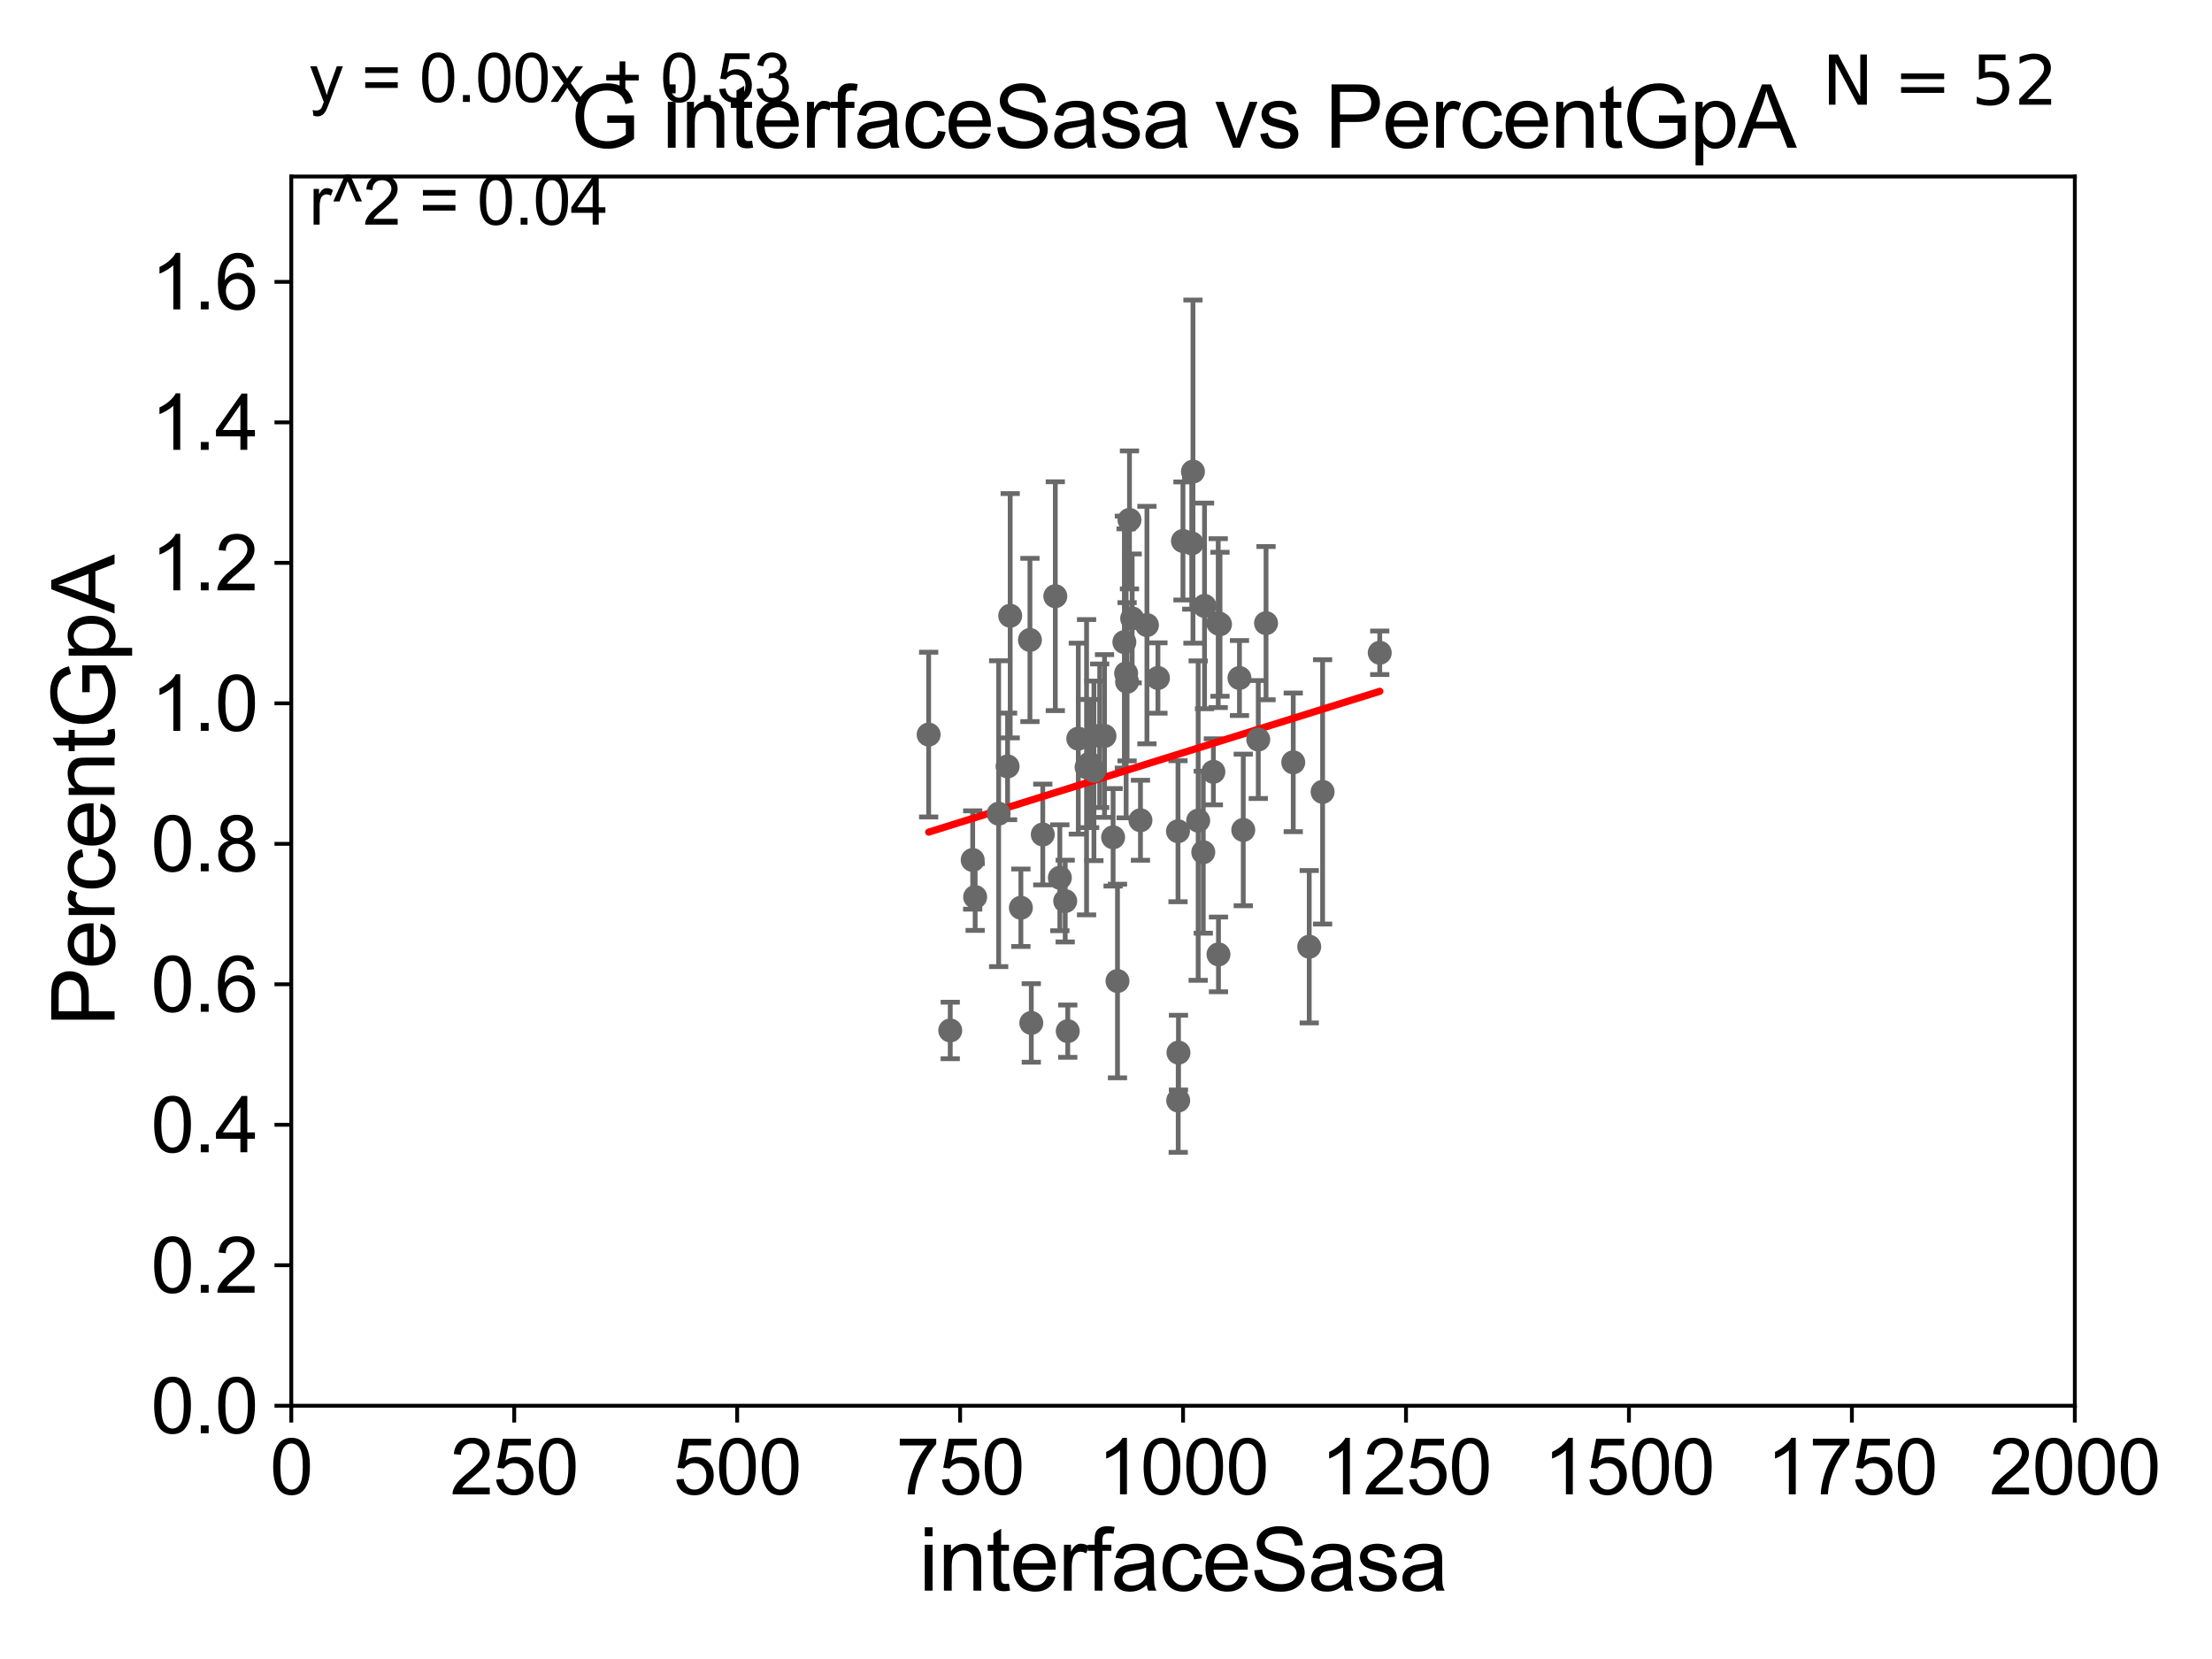 <?xml version="1.0" encoding="utf-8" standalone="no"?>
<!DOCTYPE svg PUBLIC "-//W3C//DTD SVG 1.1//EN"
  "http://www.w3.org/Graphics/SVG/1.1/DTD/svg11.dtd">
<svg xmlns:xlink="http://www.w3.org/1999/xlink" width="460.8pt" height="345.6pt" viewBox="0 0 460.8 345.6" xmlns="http://www.w3.org/2000/svg" version="1.1">
 <defs>
  <style type="text/css">*{stroke-linejoin: round; stroke-linecap: butt}</style>
 </defs>
 <g id="figure_1">
  <g id="patch_1">
   <path d="M 0 345.6 
L 460.8 345.6 
L 460.8 0 
L 0 0 
z
" style="fill: #ffffff"/>
  </g>
  <g id="axes_1">
   <g id="patch_2">
    <path d="M 60.68 292.84 
L 432.225 292.84 
L 432.225 36.775 
L 60.68 36.775 
z
" style="fill: #ffffff"/>
   </g>
   <g id="PathCollection_1">
    <defs>
     <path id="ma2ef3e24d3" d="M 0 1.118 
C 0.297 1.118 0.581 1 0.791 0.791 
C 1 0.581 1.118 0.297 1.118 0 
C 1.118 -0.297 1 -0.581 0.791 -0.791 
C 0.581 -1 0.297 -1.118 0 -1.118 
C -0.297 -1.118 -0.581 -1 -0.791 -0.791 
C -1 -0.581 -1.118 -0.297 -1.118 0 
C -1.118 0.297 -1 0.581 -0.791 0.791 
C -0.581 1 -0.297 1.118 0 1.118 
z
" style="stroke: #696969"/>
    </defs>
    <g clip-path="url(#paa0902cd9c)">
     <use xlink:href="#ma2ef3e24d3" x="258.203" y="141.24" style="fill: #696969; stroke: #696969"/>
     <use xlink:href="#ma2ef3e24d3" x="287.426" y="135.984" style="fill: #696969; stroke: #696969"/>
     <use xlink:href="#ma2ef3e24d3" x="250.664" y="177.53" style="fill: #696969; stroke: #696969"/>
     <use xlink:href="#ma2ef3e24d3" x="231.882" y="174.428" style="fill: #696969; stroke: #696969"/>
     <use xlink:href="#ma2ef3e24d3" x="246.432" y="112.694" style="fill: #696969; stroke: #696969"/>
     <use xlink:href="#ma2ef3e24d3" x="245.496" y="219.277" style="fill: #696969; stroke: #696969"/>
     <use xlink:href="#ma2ef3e24d3" x="214.838" y="213.098" style="fill: #696969; stroke: #696969"/>
     <use xlink:href="#ma2ef3e24d3" x="197.953" y="214.664" style="fill: #696969; stroke: #696969"/>
     <use xlink:href="#ma2ef3e24d3" x="262.121" y="154.059" style="fill: #696969; stroke: #696969"/>
     <use xlink:href="#ma2ef3e24d3" x="229.085" y="153.276" style="fill: #696969; stroke: #696969"/>
     <use xlink:href="#ma2ef3e24d3" x="217.229" y="173.84" style="fill: #696969; stroke: #696969"/>
     <use xlink:href="#ma2ef3e24d3" x="210.444" y="128.271" style="fill: #696969; stroke: #696969"/>
     <use xlink:href="#ma2ef3e24d3" x="224.628" y="153.873" style="fill: #696969; stroke: #696969"/>
     <use xlink:href="#ma2ef3e24d3" x="227.883" y="160.586" style="fill: #696969; stroke: #696969"/>
     <use xlink:href="#ma2ef3e24d3" x="220.786" y="182.855" style="fill: #696969; stroke: #696969"/>
     <use xlink:href="#ma2ef3e24d3" x="234.795" y="142.026" style="fill: #696969; stroke: #696969"/>
     <use xlink:href="#ma2ef3e24d3" x="232.793" y="204.363" style="fill: #696969; stroke: #696969"/>
     <use xlink:href="#ma2ef3e24d3" x="226.987" y="159.059" style="fill: #696969; stroke: #696969"/>
     <use xlink:href="#ma2ef3e24d3" x="252.769" y="160.782" style="fill: #696969; stroke: #696969"/>
     <use xlink:href="#ma2ef3e24d3" x="235.85" y="128.83" style="fill: #696969; stroke: #696969"/>
     <use xlink:href="#ma2ef3e24d3" x="209.898" y="159.655" style="fill: #696969; stroke: #696969"/>
     <use xlink:href="#ma2ef3e24d3" x="203.143" y="186.859" style="fill: #696969; stroke: #696969"/>
     <use xlink:href="#ma2ef3e24d3" x="249.601" y="170.946" style="fill: #696969; stroke: #696969"/>
     <use xlink:href="#ma2ef3e24d3" x="219.839" y="124.199" style="fill: #696969; stroke: #696969"/>
     <use xlink:href="#ma2ef3e24d3" x="208.038" y="169.507" style="fill: #696969; stroke: #696969"/>
     <use xlink:href="#ma2ef3e24d3" x="272.737" y="197.218" style="fill: #696969; stroke: #696969"/>
     <use xlink:href="#ma2ef3e24d3" x="248.516" y="98.244" style="fill: #696969; stroke: #696969"/>
     <use xlink:href="#ma2ef3e24d3" x="238.927" y="130.211" style="fill: #696969; stroke: #696969"/>
     <use xlink:href="#ma2ef3e24d3" x="214.554" y="133.316" style="fill: #696969; stroke: #696969"/>
     <use xlink:href="#ma2ef3e24d3" x="250.926" y="126.225" style="fill: #696969; stroke: #696969"/>
     <use xlink:href="#ma2ef3e24d3" x="245.399" y="173.16" style="fill: #696969; stroke: #696969"/>
     <use xlink:href="#ma2ef3e24d3" x="241.219" y="141.241" style="fill: #696969; stroke: #696969"/>
     <use xlink:href="#ma2ef3e24d3" x="248.267" y="113.195" style="fill: #696969; stroke: #696969"/>
     <use xlink:href="#ma2ef3e24d3" x="253.779" y="129.809" style="fill: #696969; stroke: #696969"/>
     <use xlink:href="#ma2ef3e24d3" x="254.149" y="130.045" style="fill: #696969; stroke: #696969"/>
     <use xlink:href="#ma2ef3e24d3" x="237.578" y="170.873" style="fill: #696969; stroke: #696969"/>
     <use xlink:href="#ma2ef3e24d3" x="221.903" y="187.708" style="fill: #696969; stroke: #696969"/>
     <use xlink:href="#ma2ef3e24d3" x="222.434" y="214.811" style="fill: #696969; stroke: #696969"/>
     <use xlink:href="#ma2ef3e24d3" x="275.522" y="164.96" style="fill: #696969; stroke: #696969"/>
     <use xlink:href="#ma2ef3e24d3" x="263.739" y="129.815" style="fill: #696969; stroke: #696969"/>
     <use xlink:href="#ma2ef3e24d3" x="235.291" y="108.307" style="fill: #696969; stroke: #696969"/>
     <use xlink:href="#ma2ef3e24d3" x="245.442" y="229.259" style="fill: #696969; stroke: #696969"/>
     <use xlink:href="#ma2ef3e24d3" x="193.455" y="153.029" style="fill: #696969; stroke: #696969"/>
     <use xlink:href="#ma2ef3e24d3" x="202.631" y="179.153" style="fill: #696969; stroke: #696969"/>
     <use xlink:href="#ma2ef3e24d3" x="234.227" y="133.761" style="fill: #696969; stroke: #696969"/>
     <use xlink:href="#ma2ef3e24d3" x="253.831" y="198.817" style="fill: #696969; stroke: #696969"/>
     <use xlink:href="#ma2ef3e24d3" x="230.088" y="153.321" style="fill: #696969; stroke: #696969"/>
     <use xlink:href="#ma2ef3e24d3" x="212.67" y="189.101" style="fill: #696969; stroke: #696969"/>
     <use xlink:href="#ma2ef3e24d3" x="234.595" y="140.27" style="fill: #696969; stroke: #696969"/>
     <use xlink:href="#ma2ef3e24d3" x="226.352" y="159.824" style="fill: #696969; stroke: #696969"/>
     <use xlink:href="#ma2ef3e24d3" x="269.407" y="158.81" style="fill: #696969; stroke: #696969"/>
     <use xlink:href="#ma2ef3e24d3" x="258.996" y="172.893" style="fill: #696969; stroke: #696969"/>
    </g>
   </g>
   <g id="matplotlib.axis_1">
    <g id="xtick_1">
     <g id="line2d_1">
      <defs>
       <path id="m5bafbbb3a2" d="M 0 0 
L 0 3.5 
" style="stroke: #000000; stroke-width: 0.8"/>
      </defs>
      <g>
       <use xlink:href="#m5bafbbb3a2" x="60.68" y="292.84" style="stroke: #000000; stroke-width: 0.8"/>
      </g>
     </g>
     <g id="text_1">
      <!-- 0 -->
      <g transform="translate(56.231 311.293)scale(0.16 -0.16)">
       <defs>
        <path id="ArialMT-30" d="M 266 2259 
Q 266 3072 433 3567 
Q 600 4063 929 4331 
Q 1259 4600 1759 4600 
Q 2128 4600 2406 4451 
Q 2684 4303 2865 4023 
Q 3047 3744 3150 3342 
Q 3253 2941 3253 2259 
Q 3253 1453 3087 958 
Q 2922 463 2592 192 
Q 2263 -78 1759 -78 
Q 1097 -78 719 397 
Q 266 969 266 2259 
z
M 844 2259 
Q 844 1131 1108 757 
Q 1372 384 1759 384 
Q 2147 384 2411 759 
Q 2675 1134 2675 2259 
Q 2675 3391 2411 3762 
Q 2147 4134 1753 4134 
Q 1366 4134 1134 3806 
Q 844 3388 844 2259 
z
" transform="scale(0.016)"/>
       </defs>
       <use xlink:href="#ArialMT-30"/>
      </g>
     </g>
    </g>
    <g id="xtick_2">
     <g id="line2d_2">
      <g>
       <use xlink:href="#m5bafbbb3a2" x="107.123" y="292.84" style="stroke: #000000; stroke-width: 0.8"/>
      </g>
     </g>
     <g id="text_2">
      <!-- 250 -->
      <g transform="translate(93.777 311.293)scale(0.16 -0.16)">
       <defs>
        <path id="ArialMT-32" d="M 3222 541 
L 3222 0 
L 194 0 
Q 188 203 259 391 
Q 375 700 629 1000 
Q 884 1300 1366 1694 
Q 2113 2306 2375 2664 
Q 2638 3022 2638 3341 
Q 2638 3675 2398 3904 
Q 2159 4134 1775 4134 
Q 1369 4134 1125 3890 
Q 881 3647 878 3216 
L 300 3275 
Q 359 3922 746 4261 
Q 1134 4600 1788 4600 
Q 2447 4600 2831 4234 
Q 3216 3869 3216 3328 
Q 3216 3053 3103 2787 
Q 2991 2522 2730 2228 
Q 2469 1934 1863 1422 
Q 1356 997 1212 845 
Q 1069 694 975 541 
L 3222 541 
z
" transform="scale(0.016)"/>
        <path id="ArialMT-35" d="M 266 1200 
L 856 1250 
Q 922 819 1161 601 
Q 1400 384 1738 384 
Q 2144 384 2425 690 
Q 2706 997 2706 1503 
Q 2706 1984 2436 2262 
Q 2166 2541 1728 2541 
Q 1456 2541 1237 2417 
Q 1019 2294 894 2097 
L 366 2166 
L 809 4519 
L 3088 4519 
L 3088 3981 
L 1259 3981 
L 1013 2750 
Q 1425 3038 1878 3038 
Q 2478 3038 2890 2622 
Q 3303 2206 3303 1553 
Q 3303 931 2941 478 
Q 2500 -78 1738 -78 
Q 1113 -78 717 272 
Q 322 622 266 1200 
z
" transform="scale(0.016)"/>
       </defs>
       <use xlink:href="#ArialMT-32"/>
       <use xlink:href="#ArialMT-35" x="55.615"/>
       <use xlink:href="#ArialMT-30" x="111.23"/>
      </g>
     </g>
    </g>
    <g id="xtick_3">
     <g id="line2d_3">
      <g>
       <use xlink:href="#m5bafbbb3a2" x="153.566" y="292.84" style="stroke: #000000; stroke-width: 0.8"/>
      </g>
     </g>
     <g id="text_3">
      <!-- 500 -->
      <g transform="translate(140.22 311.293)scale(0.16 -0.16)">
       <use xlink:href="#ArialMT-35"/>
       <use xlink:href="#ArialMT-30" x="55.615"/>
       <use xlink:href="#ArialMT-30" x="111.23"/>
      </g>
     </g>
    </g>
    <g id="xtick_4">
     <g id="line2d_4">
      <g>
       <use xlink:href="#m5bafbbb3a2" x="200.009" y="292.84" style="stroke: #000000; stroke-width: 0.8"/>
      </g>
     </g>
     <g id="text_4">
      <!-- 750 -->
      <g transform="translate(186.663 311.293)scale(0.16 -0.16)">
       <defs>
        <path id="ArialMT-37" d="M 303 3981 
L 303 4522 
L 3269 4522 
L 3269 4084 
Q 2831 3619 2401 2847 
Q 1972 2075 1738 1259 
Q 1569 684 1522 0 
L 944 0 
Q 953 541 1156 1306 
Q 1359 2072 1739 2783 
Q 2119 3494 2547 3981 
L 303 3981 
z
" transform="scale(0.016)"/>
       </defs>
       <use xlink:href="#ArialMT-37"/>
       <use xlink:href="#ArialMT-35" x="55.615"/>
       <use xlink:href="#ArialMT-30" x="111.23"/>
      </g>
     </g>
    </g>
    <g id="xtick_5">
     <g id="line2d_5">
      <g>
       <use xlink:href="#m5bafbbb3a2" x="246.452" y="292.84" style="stroke: #000000; stroke-width: 0.8"/>
      </g>
     </g>
     <g id="text_5">
      <!-- 1000 -->
      <g transform="translate(228.657 311.293)scale(0.16 -0.16)">
       <defs>
        <path id="ArialMT-31" d="M 2384 0 
L 1822 0 
L 1822 3584 
Q 1619 3391 1289 3197 
Q 959 3003 697 2906 
L 697 3450 
Q 1169 3672 1522 3987 
Q 1875 4303 2022 4600 
L 2384 4600 
L 2384 0 
z
" transform="scale(0.016)"/>
       </defs>
       <use xlink:href="#ArialMT-31"/>
       <use xlink:href="#ArialMT-30" x="55.615"/>
       <use xlink:href="#ArialMT-30" x="111.23"/>
       <use xlink:href="#ArialMT-30" x="166.846"/>
      </g>
     </g>
    </g>
    <g id="xtick_6">
     <g id="line2d_6">
      <g>
       <use xlink:href="#m5bafbbb3a2" x="292.896" y="292.84" style="stroke: #000000; stroke-width: 0.8"/>
      </g>
     </g>
     <g id="text_6">
      <!-- 1250 -->
      <g transform="translate(275.101 311.293)scale(0.16 -0.16)">
       <use xlink:href="#ArialMT-31"/>
       <use xlink:href="#ArialMT-32" x="55.615"/>
       <use xlink:href="#ArialMT-35" x="111.23"/>
       <use xlink:href="#ArialMT-30" x="166.846"/>
      </g>
     </g>
    </g>
    <g id="xtick_7">
     <g id="line2d_7">
      <g>
       <use xlink:href="#m5bafbbb3a2" x="339.339" y="292.84" style="stroke: #000000; stroke-width: 0.8"/>
      </g>
     </g>
     <g id="text_7">
      <!-- 1500 -->
      <g transform="translate(321.544 311.293)scale(0.16 -0.16)">
       <use xlink:href="#ArialMT-31"/>
       <use xlink:href="#ArialMT-35" x="55.615"/>
       <use xlink:href="#ArialMT-30" x="111.23"/>
       <use xlink:href="#ArialMT-30" x="166.846"/>
      </g>
     </g>
    </g>
    <g id="xtick_8">
     <g id="line2d_8">
      <g>
       <use xlink:href="#m5bafbbb3a2" x="385.782" y="292.84" style="stroke: #000000; stroke-width: 0.8"/>
      </g>
     </g>
     <g id="text_8">
      <!-- 1750 -->
      <g transform="translate(367.987 311.293)scale(0.16 -0.16)">
       <use xlink:href="#ArialMT-31"/>
       <use xlink:href="#ArialMT-37" x="55.615"/>
       <use xlink:href="#ArialMT-35" x="111.23"/>
       <use xlink:href="#ArialMT-30" x="166.846"/>
      </g>
     </g>
    </g>
    <g id="xtick_9">
     <g id="line2d_9">
      <g>
       <use xlink:href="#m5bafbbb3a2" x="432.225" y="292.84" style="stroke: #000000; stroke-width: 0.8"/>
      </g>
     </g>
     <g id="text_9">
      <!-- 2000 -->
      <g transform="translate(414.43 311.293)scale(0.16 -0.16)">
       <use xlink:href="#ArialMT-32"/>
       <use xlink:href="#ArialMT-30" x="55.615"/>
       <use xlink:href="#ArialMT-30" x="111.23"/>
       <use xlink:href="#ArialMT-30" x="166.846"/>
      </g>
     </g>
    </g>
    <g id="text_10">
     <!-- interfaceSasa -->
     <g transform="translate(191.423 331.357)scale(0.18 -0.18)">
      <defs>
       <path id="ArialMT-69" d="M 425 3934 
L 425 4581 
L 988 4581 
L 988 3934 
L 425 3934 
z
M 425 0 
L 425 3319 
L 988 3319 
L 988 0 
L 425 0 
z
" transform="scale(0.016)"/>
       <path id="ArialMT-6e" d="M 422 0 
L 422 3319 
L 928 3319 
L 928 2847 
Q 1294 3394 1984 3394 
Q 2284 3394 2536 3286 
Q 2788 3178 2913 3003 
Q 3038 2828 3088 2588 
Q 3119 2431 3119 2041 
L 3119 0 
L 2556 0 
L 2556 2019 
Q 2556 2363 2490 2533 
Q 2425 2703 2258 2804 
Q 2091 2906 1866 2906 
Q 1506 2906 1245 2678 
Q 984 2450 984 1813 
L 984 0 
L 422 0 
z
" transform="scale(0.016)"/>
       <path id="ArialMT-74" d="M 1650 503 
L 1731 6 
Q 1494 -44 1306 -44 
Q 1000 -44 831 53 
Q 663 150 594 308 
Q 525 466 525 972 
L 525 2881 
L 113 2881 
L 113 3319 
L 525 3319 
L 525 4141 
L 1084 4478 
L 1084 3319 
L 1650 3319 
L 1650 2881 
L 1084 2881 
L 1084 941 
Q 1084 700 1114 631 
Q 1144 563 1211 522 
Q 1278 481 1403 481 
Q 1497 481 1650 503 
z
" transform="scale(0.016)"/>
       <path id="ArialMT-65" d="M 2694 1069 
L 3275 997 
Q 3138 488 2766 206 
Q 2394 -75 1816 -75 
Q 1088 -75 661 373 
Q 234 822 234 1631 
Q 234 2469 665 2931 
Q 1097 3394 1784 3394 
Q 2450 3394 2872 2941 
Q 3294 2488 3294 1666 
Q 3294 1616 3291 1516 
L 816 1516 
Q 847 969 1125 678 
Q 1403 388 1819 388 
Q 2128 388 2347 550 
Q 2566 713 2694 1069 
z
M 847 1978 
L 2700 1978 
Q 2663 2397 2488 2606 
Q 2219 2931 1791 2931 
Q 1403 2931 1139 2672 
Q 875 2413 847 1978 
z
" transform="scale(0.016)"/>
       <path id="ArialMT-72" d="M 416 0 
L 416 3319 
L 922 3319 
L 922 2816 
Q 1116 3169 1280 3281 
Q 1444 3394 1641 3394 
Q 1925 3394 2219 3213 
L 2025 2691 
Q 1819 2813 1613 2813 
Q 1428 2813 1281 2702 
Q 1134 2591 1072 2394 
Q 978 2094 978 1738 
L 978 0 
L 416 0 
z
" transform="scale(0.016)"/>
       <path id="ArialMT-66" d="M 556 0 
L 556 2881 
L 59 2881 
L 59 3319 
L 556 3319 
L 556 3672 
Q 556 4006 616 4169 
Q 697 4388 901 4523 
Q 1106 4659 1475 4659 
Q 1713 4659 2000 4603 
L 1916 4113 
Q 1741 4144 1584 4144 
Q 1328 4144 1222 4034 
Q 1116 3925 1116 3625 
L 1116 3319 
L 1763 3319 
L 1763 2881 
L 1116 2881 
L 1116 0 
L 556 0 
z
" transform="scale(0.016)"/>
       <path id="ArialMT-61" d="M 2588 409 
Q 2275 144 1986 34 
Q 1697 -75 1366 -75 
Q 819 -75 525 192 
Q 231 459 231 875 
Q 231 1119 342 1320 
Q 453 1522 633 1644 
Q 813 1766 1038 1828 
Q 1203 1872 1538 1913 
Q 2219 1994 2541 2106 
Q 2544 2222 2544 2253 
Q 2544 2597 2384 2738 
Q 2169 2928 1744 2928 
Q 1347 2928 1158 2789 
Q 969 2650 878 2297 
L 328 2372 
Q 403 2725 575 2942 
Q 747 3159 1072 3276 
Q 1397 3394 1825 3394 
Q 2250 3394 2515 3294 
Q 2781 3194 2906 3042 
Q 3031 2891 3081 2659 
Q 3109 2516 3109 2141 
L 3109 1391 
Q 3109 606 3145 398 
Q 3181 191 3288 0 
L 2700 0 
Q 2613 175 2588 409 
z
M 2541 1666 
Q 2234 1541 1622 1453 
Q 1275 1403 1131 1340 
Q 988 1278 909 1158 
Q 831 1038 831 891 
Q 831 666 1001 516 
Q 1172 366 1500 366 
Q 1825 366 2078 508 
Q 2331 650 2450 897 
Q 2541 1088 2541 1459 
L 2541 1666 
z
" transform="scale(0.016)"/>
       <path id="ArialMT-63" d="M 2588 1216 
L 3141 1144 
Q 3050 572 2676 248 
Q 2303 -75 1759 -75 
Q 1078 -75 664 370 
Q 250 816 250 1647 
Q 250 2184 428 2587 
Q 606 2991 970 3192 
Q 1334 3394 1763 3394 
Q 2303 3394 2647 3120 
Q 2991 2847 3088 2344 
L 2541 2259 
Q 2463 2594 2264 2762 
Q 2066 2931 1784 2931 
Q 1359 2931 1093 2626 
Q 828 2322 828 1663 
Q 828 994 1084 691 
Q 1341 388 1753 388 
Q 2084 388 2306 591 
Q 2528 794 2588 1216 
z
" transform="scale(0.016)"/>
       <path id="ArialMT-53" d="M 288 1472 
L 859 1522 
Q 900 1178 1048 958 
Q 1197 738 1509 602 
Q 1822 466 2213 466 
Q 2559 466 2825 569 
Q 3091 672 3220 851 
Q 3350 1031 3350 1244 
Q 3350 1459 3225 1620 
Q 3100 1781 2813 1891 
Q 2628 1963 1997 2114 
Q 1366 2266 1113 2400 
Q 784 2572 623 2826 
Q 463 3081 463 3397 
Q 463 3744 659 4045 
Q 856 4347 1234 4503 
Q 1613 4659 2075 4659 
Q 2584 4659 2973 4495 
Q 3363 4331 3572 4012 
Q 3781 3694 3797 3291 
L 3216 3247 
Q 3169 3681 2898 3903 
Q 2628 4125 2100 4125 
Q 1550 4125 1298 3923 
Q 1047 3722 1047 3438 
Q 1047 3191 1225 3031 
Q 1400 2872 2139 2705 
Q 2878 2538 3153 2413 
Q 3553 2228 3743 1945 
Q 3934 1663 3934 1294 
Q 3934 928 3725 604 
Q 3516 281 3123 101 
Q 2731 -78 2241 -78 
Q 1619 -78 1198 103 
Q 778 284 539 648 
Q 300 1013 288 1472 
z
" transform="scale(0.016)"/>
       <path id="ArialMT-73" d="M 197 991 
L 753 1078 
Q 800 744 1014 566 
Q 1228 388 1613 388 
Q 2000 388 2187 545 
Q 2375 703 2375 916 
Q 2375 1106 2209 1216 
Q 2094 1291 1634 1406 
Q 1016 1563 777 1677 
Q 538 1791 414 1992 
Q 291 2194 291 2438 
Q 291 2659 392 2848 
Q 494 3038 669 3163 
Q 800 3259 1026 3326 
Q 1253 3394 1513 3394 
Q 1903 3394 2198 3281 
Q 2494 3169 2634 2976 
Q 2775 2784 2828 2463 
L 2278 2388 
Q 2241 2644 2061 2787 
Q 1881 2931 1553 2931 
Q 1166 2931 1000 2803 
Q 834 2675 834 2503 
Q 834 2394 903 2306 
Q 972 2216 1119 2156 
Q 1203 2125 1616 2013 
Q 2213 1853 2448 1751 
Q 2684 1650 2818 1456 
Q 2953 1263 2953 975 
Q 2953 694 2789 445 
Q 2625 197 2315 61 
Q 2006 -75 1616 -75 
Q 969 -75 630 194 
Q 291 463 197 991 
z
" transform="scale(0.016)"/>
      </defs>
      <use xlink:href="#ArialMT-69"/>
      <use xlink:href="#ArialMT-6e" x="22.217"/>
      <use xlink:href="#ArialMT-74" x="77.832"/>
      <use xlink:href="#ArialMT-65" x="105.615"/>
      <use xlink:href="#ArialMT-72" x="161.23"/>
      <use xlink:href="#ArialMT-66" x="194.531"/>
      <use xlink:href="#ArialMT-61" x="222.314"/>
      <use xlink:href="#ArialMT-63" x="277.93"/>
      <use xlink:href="#ArialMT-65" x="327.93"/>
      <use xlink:href="#ArialMT-53" x="383.545"/>
      <use xlink:href="#ArialMT-61" x="450.244"/>
      <use xlink:href="#ArialMT-73" x="505.859"/>
      <use xlink:href="#ArialMT-61" x="555.859"/>
     </g>
    </g>
   </g>
   <g id="matplotlib.axis_2">
    <g id="ytick_1">
     <g id="line2d_10">
      <defs>
       <path id="m118df0f852" d="M 0 0 
L -3.5 0 
" style="stroke: #000000; stroke-width: 0.8"/>
      </defs>
      <g>
       <use xlink:href="#m118df0f852" x="60.68" y="292.84" style="stroke: #000000; stroke-width: 0.8"/>
      </g>
     </g>
     <g id="text_11">
      <!-- 0.0 -->
      <g transform="translate(31.44 298.566)scale(0.16 -0.16)">
       <defs>
        <path id="ArialMT-2e" d="M 581 0 
L 581 641 
L 1222 641 
L 1222 0 
L 581 0 
z
" transform="scale(0.016)"/>
       </defs>
       <use xlink:href="#ArialMT-30"/>
       <use xlink:href="#ArialMT-2e" x="55.615"/>
       <use xlink:href="#ArialMT-30" x="83.398"/>
      </g>
     </g>
    </g>
    <g id="ytick_2">
     <g id="line2d_11">
      <g>
       <use xlink:href="#m118df0f852" x="60.68" y="263.575" style="stroke: #000000; stroke-width: 0.8"/>
      </g>
     </g>
     <g id="text_12">
      <!-- 0.2 -->
      <g transform="translate(31.44 269.302)scale(0.16 -0.16)">
       <use xlink:href="#ArialMT-30"/>
       <use xlink:href="#ArialMT-2e" x="55.615"/>
       <use xlink:href="#ArialMT-32" x="83.398"/>
      </g>
     </g>
    </g>
    <g id="ytick_3">
     <g id="line2d_12">
      <g>
       <use xlink:href="#m118df0f852" x="60.68" y="234.311" style="stroke: #000000; stroke-width: 0.8"/>
      </g>
     </g>
     <g id="text_13">
      <!-- 0.4 -->
      <g transform="translate(31.44 240.037)scale(0.16 -0.16)">
       <defs>
        <path id="ArialMT-34" d="M 2069 0 
L 2069 1097 
L 81 1097 
L 81 1613 
L 2172 4581 
L 2631 4581 
L 2631 1613 
L 3250 1613 
L 3250 1097 
L 2631 1097 
L 2631 0 
L 2069 0 
z
M 2069 1613 
L 2069 3678 
L 634 1613 
L 2069 1613 
z
" transform="scale(0.016)"/>
       </defs>
       <use xlink:href="#ArialMT-30"/>
       <use xlink:href="#ArialMT-2e" x="55.615"/>
       <use xlink:href="#ArialMT-34" x="83.398"/>
      </g>
     </g>
    </g>
    <g id="ytick_4">
     <g id="line2d_13">
      <g>
       <use xlink:href="#m118df0f852" x="60.68" y="205.046" style="stroke: #000000; stroke-width: 0.8"/>
      </g>
     </g>
     <g id="text_14">
      <!-- 0.6 -->
      <g transform="translate(31.44 210.772)scale(0.16 -0.16)">
       <defs>
        <path id="ArialMT-36" d="M 3184 3459 
L 2625 3416 
Q 2550 3747 2413 3897 
Q 2184 4138 1850 4138 
Q 1581 4138 1378 3988 
Q 1113 3794 959 3422 
Q 806 3050 800 2363 
Q 1003 2672 1297 2822 
Q 1591 2972 1913 2972 
Q 2475 2972 2870 2558 
Q 3266 2144 3266 1488 
Q 3266 1056 3080 686 
Q 2894 316 2569 119 
Q 2244 -78 1831 -78 
Q 1128 -78 684 439 
Q 241 956 241 2144 
Q 241 3472 731 4075 
Q 1159 4600 1884 4600 
Q 2425 4600 2770 4297 
Q 3116 3994 3184 3459 
z
M 888 1484 
Q 888 1194 1011 928 
Q 1134 663 1356 523 
Q 1578 384 1822 384 
Q 2178 384 2434 671 
Q 2691 959 2691 1453 
Q 2691 1928 2437 2201 
Q 2184 2475 1800 2475 
Q 1419 2475 1153 2201 
Q 888 1928 888 1484 
z
" transform="scale(0.016)"/>
       </defs>
       <use xlink:href="#ArialMT-30"/>
       <use xlink:href="#ArialMT-2e" x="55.615"/>
       <use xlink:href="#ArialMT-36" x="83.398"/>
      </g>
     </g>
    </g>
    <g id="ytick_5">
     <g id="line2d_14">
      <g>
       <use xlink:href="#m118df0f852" x="60.68" y="175.782" style="stroke: #000000; stroke-width: 0.8"/>
      </g>
     </g>
     <g id="text_15">
      <!-- 0.8 -->
      <g transform="translate(31.44 181.508)scale(0.16 -0.16)">
       <defs>
        <path id="ArialMT-38" d="M 1131 2484 
Q 781 2613 612 2850 
Q 444 3088 444 3419 
Q 444 3919 803 4259 
Q 1163 4600 1759 4600 
Q 2359 4600 2725 4251 
Q 3091 3903 3091 3403 
Q 3091 3084 2923 2848 
Q 2756 2613 2416 2484 
Q 2838 2347 3058 2040 
Q 3278 1734 3278 1309 
Q 3278 722 2862 322 
Q 2447 -78 1769 -78 
Q 1091 -78 675 323 
Q 259 725 259 1325 
Q 259 1772 486 2073 
Q 713 2375 1131 2484 
z
M 1019 3438 
Q 1019 3113 1228 2906 
Q 1438 2700 1772 2700 
Q 2097 2700 2305 2904 
Q 2513 3109 2513 3406 
Q 2513 3716 2298 3927 
Q 2084 4138 1766 4138 
Q 1444 4138 1231 3931 
Q 1019 3725 1019 3438 
z
M 838 1322 
Q 838 1081 952 856 
Q 1066 631 1291 507 
Q 1516 384 1775 384 
Q 2178 384 2440 643 
Q 2703 903 2703 1303 
Q 2703 1709 2433 1975 
Q 2163 2241 1756 2241 
Q 1359 2241 1098 1978 
Q 838 1716 838 1322 
z
" transform="scale(0.016)"/>
       </defs>
       <use xlink:href="#ArialMT-30"/>
       <use xlink:href="#ArialMT-2e" x="55.615"/>
       <use xlink:href="#ArialMT-38" x="83.398"/>
      </g>
     </g>
    </g>
    <g id="ytick_6">
     <g id="line2d_15">
      <g>
       <use xlink:href="#m118df0f852" x="60.68" y="146.517" style="stroke: #000000; stroke-width: 0.8"/>
      </g>
     </g>
     <g id="text_16">
      <!-- 1.0 -->
      <g transform="translate(31.44 152.243)scale(0.16 -0.16)">
       <use xlink:href="#ArialMT-31"/>
       <use xlink:href="#ArialMT-2e" x="55.615"/>
       <use xlink:href="#ArialMT-30" x="83.398"/>
      </g>
     </g>
    </g>
    <g id="ytick_7">
     <g id="line2d_16">
      <g>
       <use xlink:href="#m118df0f852" x="60.68" y="117.252" style="stroke: #000000; stroke-width: 0.8"/>
      </g>
     </g>
     <g id="text_17">
      <!-- 1.2 -->
      <g transform="translate(31.44 122.979)scale(0.16 -0.16)">
       <use xlink:href="#ArialMT-31"/>
       <use xlink:href="#ArialMT-2e" x="55.615"/>
       <use xlink:href="#ArialMT-32" x="83.398"/>
      </g>
     </g>
    </g>
    <g id="ytick_8">
     <g id="line2d_17">
      <g>
       <use xlink:href="#m118df0f852" x="60.68" y="87.988" style="stroke: #000000; stroke-width: 0.8"/>
      </g>
     </g>
     <g id="text_18">
      <!-- 1.4 -->
      <g transform="translate(31.44 93.714)scale(0.16 -0.16)">
       <use xlink:href="#ArialMT-31"/>
       <use xlink:href="#ArialMT-2e" x="55.615"/>
       <use xlink:href="#ArialMT-34" x="83.398"/>
      </g>
     </g>
    </g>
    <g id="ytick_9">
     <g id="line2d_18">
      <g>
       <use xlink:href="#m118df0f852" x="60.68" y="58.723" style="stroke: #000000; stroke-width: 0.8"/>
      </g>
     </g>
     <g id="text_19">
      <!-- 1.6 -->
      <g transform="translate(31.44 64.45)scale(0.16 -0.16)">
       <use xlink:href="#ArialMT-31"/>
       <use xlink:href="#ArialMT-2e" x="55.615"/>
       <use xlink:href="#ArialMT-36" x="83.398"/>
      </g>
     </g>
    </g>
    <g id="text_20">
     <!-- PercentGpA -->
     <g transform="translate(23.863 213.831)rotate(-90)scale(0.18 -0.18)">
      <defs>
       <path id="ArialMT-50" d="M 494 0 
L 494 4581 
L 2222 4581 
Q 2678 4581 2919 4538 
Q 3256 4481 3484 4323 
Q 3713 4166 3852 3881 
Q 3991 3597 3991 3256 
Q 3991 2672 3619 2267 
Q 3247 1863 2275 1863 
L 1100 1863 
L 1100 0 
L 494 0 
z
M 1100 2403 
L 2284 2403 
Q 2872 2403 3119 2622 
Q 3366 2841 3366 3238 
Q 3366 3525 3220 3729 
Q 3075 3934 2838 4000 
Q 2684 4041 2272 4041 
L 1100 4041 
L 1100 2403 
z
" transform="scale(0.016)"/>
       <path id="ArialMT-47" d="M 2638 1797 
L 2638 2334 
L 4578 2338 
L 4578 638 
Q 4131 281 3656 101 
Q 3181 -78 2681 -78 
Q 2006 -78 1454 211 
Q 903 500 622 1047 
Q 341 1594 341 2269 
Q 341 2938 620 3517 
Q 900 4097 1425 4378 
Q 1950 4659 2634 4659 
Q 3131 4659 3532 4498 
Q 3934 4338 4162 4050 
Q 4391 3763 4509 3300 
L 3963 3150 
Q 3859 3500 3706 3700 
Q 3553 3900 3268 4020 
Q 2984 4141 2638 4141 
Q 2222 4141 1919 4014 
Q 1616 3888 1430 3681 
Q 1244 3475 1141 3228 
Q 966 2803 966 2306 
Q 966 1694 1177 1281 
Q 1388 869 1791 669 
Q 2194 469 2647 469 
Q 3041 469 3416 620 
Q 3791 772 3984 944 
L 3984 1797 
L 2638 1797 
z
" transform="scale(0.016)"/>
       <path id="ArialMT-70" d="M 422 -1272 
L 422 3319 
L 934 3319 
L 934 2888 
Q 1116 3141 1344 3267 
Q 1572 3394 1897 3394 
Q 2322 3394 2647 3175 
Q 2972 2956 3137 2557 
Q 3303 2159 3303 1684 
Q 3303 1175 3120 767 
Q 2938 359 2589 142 
Q 2241 -75 1856 -75 
Q 1575 -75 1351 44 
Q 1128 163 984 344 
L 984 -1272 
L 422 -1272 
z
M 931 1641 
Q 931 1000 1190 694 
Q 1450 388 1819 388 
Q 2194 388 2461 705 
Q 2728 1022 2728 1688 
Q 2728 2322 2467 2637 
Q 2206 2953 1844 2953 
Q 1484 2953 1207 2617 
Q 931 2281 931 1641 
z
" transform="scale(0.016)"/>
       <path id="ArialMT-41" d="M -9 0 
L 1750 4581 
L 2403 4581 
L 4278 0 
L 3588 0 
L 3053 1388 
L 1138 1388 
L 634 0 
L -9 0 
z
M 1313 1881 
L 2866 1881 
L 2388 3150 
Q 2169 3728 2063 4100 
Q 1975 3659 1816 3225 
L 1313 1881 
z
" transform="scale(0.016)"/>
      </defs>
      <use xlink:href="#ArialMT-50"/>
      <use xlink:href="#ArialMT-65" x="66.699"/>
      <use xlink:href="#ArialMT-72" x="122.314"/>
      <use xlink:href="#ArialMT-63" x="155.615"/>
      <use xlink:href="#ArialMT-65" x="205.615"/>
      <use xlink:href="#ArialMT-6e" x="261.23"/>
      <use xlink:href="#ArialMT-74" x="316.846"/>
      <use xlink:href="#ArialMT-47" x="344.629"/>
      <use xlink:href="#ArialMT-70" x="422.412"/>
      <use xlink:href="#ArialMT-41" x="478.027"/>
     </g>
    </g>
   </g>
   <g id="LineCollection_1">
    <path d="M 258.203 149.056 
L 258.203 133.425 
" clip-path="url(#paa0902cd9c)" style="fill: none; stroke: #696969"/>
    <path d="M 287.426 140.52 
L 287.426 131.448 
" clip-path="url(#paa0902cd9c)" style="fill: none; stroke: #696969"/>
    <path d="M 250.664 194.397 
L 250.664 160.662 
" clip-path="url(#paa0902cd9c)" style="fill: none; stroke: #696969"/>
    <path d="M 231.882 184.578 
L 231.882 164.278 
" clip-path="url(#paa0902cd9c)" style="fill: none; stroke: #696969"/>
    <path d="M 246.432 124.987 
L 246.432 100.401 
" clip-path="url(#paa0902cd9c)" style="fill: none; stroke: #696969"/>
    <path d="M 245.496 227.063 
L 245.496 211.491 
" clip-path="url(#paa0902cd9c)" style="fill: none; stroke: #696969"/>
    <path d="M 214.838 221.275 
L 214.838 204.922 
" clip-path="url(#paa0902cd9c)" style="fill: none; stroke: #696969"/>
    <path d="M 197.953 220.552 
L 197.953 208.777 
" clip-path="url(#paa0902cd9c)" style="fill: none; stroke: #696969"/>
    <path d="M 262.121 166.344 
L 262.121 141.774 
" clip-path="url(#paa0902cd9c)" style="fill: none; stroke: #696969"/>
    <path d="M 229.085 168.229 
L 229.085 138.323 
" clip-path="url(#paa0902cd9c)" style="fill: none; stroke: #696969"/>
    <path d="M 217.229 184.335 
L 217.229 163.345 
" clip-path="url(#paa0902cd9c)" style="fill: none; stroke: #696969"/>
    <path d="M 210.444 153.721 
L 210.444 102.821 
" clip-path="url(#paa0902cd9c)" style="fill: none; stroke: #696969"/>
    <path d="M 224.628 173.761 
L 224.628 133.985 
" clip-path="url(#paa0902cd9c)" style="fill: none; stroke: #696969"/>
    <path d="M 227.883 179.29 
L 227.883 141.882 
" clip-path="url(#paa0902cd9c)" style="fill: none; stroke: #696969"/>
    <path d="M 220.786 193.889 
L 220.786 171.821 
" clip-path="url(#paa0902cd9c)" style="fill: none; stroke: #696969"/>
    <path d="M 234.795 158.513 
L 234.795 125.539 
" clip-path="url(#paa0902cd9c)" style="fill: none; stroke: #696969"/>
    <path d="M 232.793 224.535 
L 232.793 184.191 
" clip-path="url(#paa0902cd9c)" style="fill: none; stroke: #696969"/>
    <path d="M 226.987 172.405 
L 226.987 145.712 
" clip-path="url(#paa0902cd9c)" style="fill: none; stroke: #696969"/>
    <path d="M 252.769 167.666 
L 252.769 153.898 
" clip-path="url(#paa0902cd9c)" style="fill: none; stroke: #696969"/>
    <path d="M 235.85 142.256 
L 235.85 115.404 
" clip-path="url(#paa0902cd9c)" style="fill: none; stroke: #696969"/>
    <path d="M 209.898 170.762 
L 209.898 148.549 
" clip-path="url(#paa0902cd9c)" style="fill: none; stroke: #696969"/>
    <path d="M 203.143 193.819 
L 203.143 179.899 
" clip-path="url(#paa0902cd9c)" style="fill: none; stroke: #696969"/>
    <path d="M 249.601 204.216 
L 249.601 137.675 
" clip-path="url(#paa0902cd9c)" style="fill: none; stroke: #696969"/>
    <path d="M 219.839 148.034 
L 219.839 100.364 
" clip-path="url(#paa0902cd9c)" style="fill: none; stroke: #696969"/>
    <path d="M 208.038 201.362 
L 208.038 137.652 
" clip-path="url(#paa0902cd9c)" style="fill: none; stroke: #696969"/>
    <path d="M 272.737 213.092 
L 272.737 181.345 
" clip-path="url(#paa0902cd9c)" style="fill: none; stroke: #696969"/>
    <path d="M 248.516 133.986 
L 248.516 62.503 
" clip-path="url(#paa0902cd9c)" style="fill: none; stroke: #696969"/>
    <path d="M 238.927 154.95 
L 238.927 105.473 
" clip-path="url(#paa0902cd9c)" style="fill: none; stroke: #696969"/>
    <path d="M 214.554 150.319 
L 214.554 116.313 
" clip-path="url(#paa0902cd9c)" style="fill: none; stroke: #696969"/>
    <path d="M 250.926 147.644 
L 250.926 104.806 
" clip-path="url(#paa0902cd9c)" style="fill: none; stroke: #696969"/>
    <path d="M 245.399 187.848 
L 245.399 158.473 
" clip-path="url(#paa0902cd9c)" style="fill: none; stroke: #696969"/>
    <path d="M 241.219 148.57 
L 241.219 133.913 
" clip-path="url(#paa0902cd9c)" style="fill: none; stroke: #696969"/>
    <path d="M 248.267 126.9 
L 248.267 99.49 
" clip-path="url(#paa0902cd9c)" style="fill: none; stroke: #696969"/>
    <path d="M 253.779 147.398 
L 253.779 112.22 
" clip-path="url(#paa0902cd9c)" style="fill: none; stroke: #696969"/>
    <path d="M 254.149 145.04 
L 254.149 115.05 
" clip-path="url(#paa0902cd9c)" style="fill: none; stroke: #696969"/>
    <path d="M 237.578 179.204 
L 237.578 162.542 
" clip-path="url(#paa0902cd9c)" style="fill: none; stroke: #696969"/>
    <path d="M 221.903 196.225 
L 221.903 179.191 
" clip-path="url(#paa0902cd9c)" style="fill: none; stroke: #696969"/>
    <path d="M 222.434 220.259 
L 222.434 209.363 
" clip-path="url(#paa0902cd9c)" style="fill: none; stroke: #696969"/>
    <path d="M 275.522 192.492 
L 275.522 137.428 
" clip-path="url(#paa0902cd9c)" style="fill: none; stroke: #696969"/>
    <path d="M 263.739 145.774 
L 263.739 113.856 
" clip-path="url(#paa0902cd9c)" style="fill: none; stroke: #696969"/>
    <path d="M 235.291 122.681 
L 235.291 93.933 
" clip-path="url(#paa0902cd9c)" style="fill: none; stroke: #696969"/>
    <path d="M 245.442 240.051 
L 245.442 218.466 
" clip-path="url(#paa0902cd9c)" style="fill: none; stroke: #696969"/>
    <path d="M 193.455 170.188 
L 193.455 135.87 
" clip-path="url(#paa0902cd9c)" style="fill: none; stroke: #696969"/>
    <path d="M 202.631 189.393 
L 202.631 168.912 
" clip-path="url(#paa0902cd9c)" style="fill: none; stroke: #696969"/>
    <path d="M 234.227 160.002 
L 234.227 107.521 
" clip-path="url(#paa0902cd9c)" style="fill: none; stroke: #696969"/>
    <path d="M 253.831 206.602 
L 253.831 191.033 
" clip-path="url(#paa0902cd9c)" style="fill: none; stroke: #696969"/>
    <path d="M 230.088 170.269 
L 230.088 136.372 
" clip-path="url(#paa0902cd9c)" style="fill: none; stroke: #696969"/>
    <path d="M 212.67 197.169 
L 212.67 181.032 
" clip-path="url(#paa0902cd9c)" style="fill: none; stroke: #696969"/>
    <path d="M 234.595 170.369 
L 234.595 110.171 
" clip-path="url(#paa0902cd9c)" style="fill: none; stroke: #696969"/>
    <path d="M 226.352 190.579 
L 226.352 129.068 
" clip-path="url(#paa0902cd9c)" style="fill: none; stroke: #696969"/>
    <path d="M 269.407 173.248 
L 269.407 144.373 
" clip-path="url(#paa0902cd9c)" style="fill: none; stroke: #696969"/>
    <path d="M 258.996 188.684 
L 258.996 157.102 
" clip-path="url(#paa0902cd9c)" style="fill: none; stroke: #696969"/>
   </g>
   <g id="line2d_19">
    <defs>
     <path id="m5dcc985f21" d="M 2 0 
L -2 -0 
" style="stroke: #696969"/>
    </defs>
    <g clip-path="url(#paa0902cd9c)">
     <use xlink:href="#m5dcc985f21" x="258.203" y="149.056" style="fill: #696969; stroke: #696969"/>
     <use xlink:href="#m5dcc985f21" x="287.426" y="140.52" style="fill: #696969; stroke: #696969"/>
     <use xlink:href="#m5dcc985f21" x="250.664" y="194.397" style="fill: #696969; stroke: #696969"/>
     <use xlink:href="#m5dcc985f21" x="231.882" y="184.578" style="fill: #696969; stroke: #696969"/>
     <use xlink:href="#m5dcc985f21" x="246.432" y="124.987" style="fill: #696969; stroke: #696969"/>
     <use xlink:href="#m5dcc985f21" x="245.496" y="227.063" style="fill: #696969; stroke: #696969"/>
     <use xlink:href="#m5dcc985f21" x="214.838" y="221.275" style="fill: #696969; stroke: #696969"/>
     <use xlink:href="#m5dcc985f21" x="197.953" y="220.552" style="fill: #696969; stroke: #696969"/>
     <use xlink:href="#m5dcc985f21" x="262.121" y="166.344" style="fill: #696969; stroke: #696969"/>
     <use xlink:href="#m5dcc985f21" x="229.085" y="168.229" style="fill: #696969; stroke: #696969"/>
     <use xlink:href="#m5dcc985f21" x="217.229" y="184.335" style="fill: #696969; stroke: #696969"/>
     <use xlink:href="#m5dcc985f21" x="210.444" y="153.721" style="fill: #696969; stroke: #696969"/>
     <use xlink:href="#m5dcc985f21" x="224.628" y="173.761" style="fill: #696969; stroke: #696969"/>
     <use xlink:href="#m5dcc985f21" x="227.883" y="179.29" style="fill: #696969; stroke: #696969"/>
     <use xlink:href="#m5dcc985f21" x="220.786" y="193.889" style="fill: #696969; stroke: #696969"/>
     <use xlink:href="#m5dcc985f21" x="234.795" y="158.513" style="fill: #696969; stroke: #696969"/>
     <use xlink:href="#m5dcc985f21" x="232.793" y="224.535" style="fill: #696969; stroke: #696969"/>
     <use xlink:href="#m5dcc985f21" x="226.987" y="172.405" style="fill: #696969; stroke: #696969"/>
     <use xlink:href="#m5dcc985f21" x="252.769" y="167.666" style="fill: #696969; stroke: #696969"/>
     <use xlink:href="#m5dcc985f21" x="235.85" y="142.256" style="fill: #696969; stroke: #696969"/>
     <use xlink:href="#m5dcc985f21" x="209.898" y="170.762" style="fill: #696969; stroke: #696969"/>
     <use xlink:href="#m5dcc985f21" x="203.143" y="193.819" style="fill: #696969; stroke: #696969"/>
     <use xlink:href="#m5dcc985f21" x="249.601" y="204.216" style="fill: #696969; stroke: #696969"/>
     <use xlink:href="#m5dcc985f21" x="219.839" y="148.034" style="fill: #696969; stroke: #696969"/>
     <use xlink:href="#m5dcc985f21" x="208.038" y="201.362" style="fill: #696969; stroke: #696969"/>
     <use xlink:href="#m5dcc985f21" x="272.737" y="213.092" style="fill: #696969; stroke: #696969"/>
     <use xlink:href="#m5dcc985f21" x="248.516" y="133.986" style="fill: #696969; stroke: #696969"/>
     <use xlink:href="#m5dcc985f21" x="238.927" y="154.95" style="fill: #696969; stroke: #696969"/>
     <use xlink:href="#m5dcc985f21" x="214.554" y="150.319" style="fill: #696969; stroke: #696969"/>
     <use xlink:href="#m5dcc985f21" x="250.926" y="147.644" style="fill: #696969; stroke: #696969"/>
     <use xlink:href="#m5dcc985f21" x="245.399" y="187.848" style="fill: #696969; stroke: #696969"/>
     <use xlink:href="#m5dcc985f21" x="241.219" y="148.57" style="fill: #696969; stroke: #696969"/>
     <use xlink:href="#m5dcc985f21" x="248.267" y="126.9" style="fill: #696969; stroke: #696969"/>
     <use xlink:href="#m5dcc985f21" x="253.779" y="147.398" style="fill: #696969; stroke: #696969"/>
     <use xlink:href="#m5dcc985f21" x="254.149" y="145.04" style="fill: #696969; stroke: #696969"/>
     <use xlink:href="#m5dcc985f21" x="237.578" y="179.204" style="fill: #696969; stroke: #696969"/>
     <use xlink:href="#m5dcc985f21" x="221.903" y="196.225" style="fill: #696969; stroke: #696969"/>
     <use xlink:href="#m5dcc985f21" x="222.434" y="220.259" style="fill: #696969; stroke: #696969"/>
     <use xlink:href="#m5dcc985f21" x="275.522" y="192.492" style="fill: #696969; stroke: #696969"/>
     <use xlink:href="#m5dcc985f21" x="263.739" y="145.774" style="fill: #696969; stroke: #696969"/>
     <use xlink:href="#m5dcc985f21" x="235.291" y="122.681" style="fill: #696969; stroke: #696969"/>
     <use xlink:href="#m5dcc985f21" x="245.442" y="240.051" style="fill: #696969; stroke: #696969"/>
     <use xlink:href="#m5dcc985f21" x="193.455" y="170.188" style="fill: #696969; stroke: #696969"/>
     <use xlink:href="#m5dcc985f21" x="202.631" y="189.393" style="fill: #696969; stroke: #696969"/>
     <use xlink:href="#m5dcc985f21" x="234.227" y="160.002" style="fill: #696969; stroke: #696969"/>
     <use xlink:href="#m5dcc985f21" x="253.831" y="206.602" style="fill: #696969; stroke: #696969"/>
     <use xlink:href="#m5dcc985f21" x="230.088" y="170.269" style="fill: #696969; stroke: #696969"/>
     <use xlink:href="#m5dcc985f21" x="212.67" y="197.169" style="fill: #696969; stroke: #696969"/>
     <use xlink:href="#m5dcc985f21" x="234.595" y="170.369" style="fill: #696969; stroke: #696969"/>
     <use xlink:href="#m5dcc985f21" x="226.352" y="190.579" style="fill: #696969; stroke: #696969"/>
     <use xlink:href="#m5dcc985f21" x="269.407" y="173.248" style="fill: #696969; stroke: #696969"/>
     <use xlink:href="#m5dcc985f21" x="258.996" y="188.684" style="fill: #696969; stroke: #696969"/>
    </g>
   </g>
   <g id="line2d_20">
    <g clip-path="url(#paa0902cd9c)">
     <use xlink:href="#m5dcc985f21" x="258.203" y="133.425" style="fill: #696969; stroke: #696969"/>
     <use xlink:href="#m5dcc985f21" x="287.426" y="131.448" style="fill: #696969; stroke: #696969"/>
     <use xlink:href="#m5dcc985f21" x="250.664" y="160.662" style="fill: #696969; stroke: #696969"/>
     <use xlink:href="#m5dcc985f21" x="231.882" y="164.278" style="fill: #696969; stroke: #696969"/>
     <use xlink:href="#m5dcc985f21" x="246.432" y="100.401" style="fill: #696969; stroke: #696969"/>
     <use xlink:href="#m5dcc985f21" x="245.496" y="211.491" style="fill: #696969; stroke: #696969"/>
     <use xlink:href="#m5dcc985f21" x="214.838" y="204.922" style="fill: #696969; stroke: #696969"/>
     <use xlink:href="#m5dcc985f21" x="197.953" y="208.777" style="fill: #696969; stroke: #696969"/>
     <use xlink:href="#m5dcc985f21" x="262.121" y="141.774" style="fill: #696969; stroke: #696969"/>
     <use xlink:href="#m5dcc985f21" x="229.085" y="138.323" style="fill: #696969; stroke: #696969"/>
     <use xlink:href="#m5dcc985f21" x="217.229" y="163.345" style="fill: #696969; stroke: #696969"/>
     <use xlink:href="#m5dcc985f21" x="210.444" y="102.821" style="fill: #696969; stroke: #696969"/>
     <use xlink:href="#m5dcc985f21" x="224.628" y="133.985" style="fill: #696969; stroke: #696969"/>
     <use xlink:href="#m5dcc985f21" x="227.883" y="141.882" style="fill: #696969; stroke: #696969"/>
     <use xlink:href="#m5dcc985f21" x="220.786" y="171.821" style="fill: #696969; stroke: #696969"/>
     <use xlink:href="#m5dcc985f21" x="234.795" y="125.539" style="fill: #696969; stroke: #696969"/>
     <use xlink:href="#m5dcc985f21" x="232.793" y="184.191" style="fill: #696969; stroke: #696969"/>
     <use xlink:href="#m5dcc985f21" x="226.987" y="145.712" style="fill: #696969; stroke: #696969"/>
     <use xlink:href="#m5dcc985f21" x="252.769" y="153.898" style="fill: #696969; stroke: #696969"/>
     <use xlink:href="#m5dcc985f21" x="235.85" y="115.404" style="fill: #696969; stroke: #696969"/>
     <use xlink:href="#m5dcc985f21" x="209.898" y="148.549" style="fill: #696969; stroke: #696969"/>
     <use xlink:href="#m5dcc985f21" x="203.143" y="179.899" style="fill: #696969; stroke: #696969"/>
     <use xlink:href="#m5dcc985f21" x="249.601" y="137.675" style="fill: #696969; stroke: #696969"/>
     <use xlink:href="#m5dcc985f21" x="219.839" y="100.364" style="fill: #696969; stroke: #696969"/>
     <use xlink:href="#m5dcc985f21" x="208.038" y="137.652" style="fill: #696969; stroke: #696969"/>
     <use xlink:href="#m5dcc985f21" x="272.737" y="181.345" style="fill: #696969; stroke: #696969"/>
     <use xlink:href="#m5dcc985f21" x="248.516" y="62.503" style="fill: #696969; stroke: #696969"/>
     <use xlink:href="#m5dcc985f21" x="238.927" y="105.473" style="fill: #696969; stroke: #696969"/>
     <use xlink:href="#m5dcc985f21" x="214.554" y="116.313" style="fill: #696969; stroke: #696969"/>
     <use xlink:href="#m5dcc985f21" x="250.926" y="104.806" style="fill: #696969; stroke: #696969"/>
     <use xlink:href="#m5dcc985f21" x="245.399" y="158.473" style="fill: #696969; stroke: #696969"/>
     <use xlink:href="#m5dcc985f21" x="241.219" y="133.913" style="fill: #696969; stroke: #696969"/>
     <use xlink:href="#m5dcc985f21" x="248.267" y="99.49" style="fill: #696969; stroke: #696969"/>
     <use xlink:href="#m5dcc985f21" x="253.779" y="112.22" style="fill: #696969; stroke: #696969"/>
     <use xlink:href="#m5dcc985f21" x="254.149" y="115.05" style="fill: #696969; stroke: #696969"/>
     <use xlink:href="#m5dcc985f21" x="237.578" y="162.542" style="fill: #696969; stroke: #696969"/>
     <use xlink:href="#m5dcc985f21" x="221.903" y="179.191" style="fill: #696969; stroke: #696969"/>
     <use xlink:href="#m5dcc985f21" x="222.434" y="209.363" style="fill: #696969; stroke: #696969"/>
     <use xlink:href="#m5dcc985f21" x="275.522" y="137.428" style="fill: #696969; stroke: #696969"/>
     <use xlink:href="#m5dcc985f21" x="263.739" y="113.856" style="fill: #696969; stroke: #696969"/>
     <use xlink:href="#m5dcc985f21" x="235.291" y="93.933" style="fill: #696969; stroke: #696969"/>
     <use xlink:href="#m5dcc985f21" x="245.442" y="218.466" style="fill: #696969; stroke: #696969"/>
     <use xlink:href="#m5dcc985f21" x="193.455" y="135.87" style="fill: #696969; stroke: #696969"/>
     <use xlink:href="#m5dcc985f21" x="202.631" y="168.912" style="fill: #696969; stroke: #696969"/>
     <use xlink:href="#m5dcc985f21" x="234.227" y="107.521" style="fill: #696969; stroke: #696969"/>
     <use xlink:href="#m5dcc985f21" x="253.831" y="191.033" style="fill: #696969; stroke: #696969"/>
     <use xlink:href="#m5dcc985f21" x="230.088" y="136.372" style="fill: #696969; stroke: #696969"/>
     <use xlink:href="#m5dcc985f21" x="212.67" y="181.032" style="fill: #696969; stroke: #696969"/>
     <use xlink:href="#m5dcc985f21" x="234.595" y="110.171" style="fill: #696969; stroke: #696969"/>
     <use xlink:href="#m5dcc985f21" x="226.352" y="129.068" style="fill: #696969; stroke: #696969"/>
     <use xlink:href="#m5dcc985f21" x="269.407" y="144.373" style="fill: #696969; stroke: #696969"/>
     <use xlink:href="#m5dcc985f21" x="258.996" y="157.102" style="fill: #696969; stroke: #696969"/>
    </g>
   </g>
   <g id="line2d_21">
    <path d="M 258.203 153.136 
L 287.426 144.013 
L 250.664 155.489 
L 231.882 161.352 
L 246.432 156.81 
L 245.496 157.102 
L 214.838 166.673 
L 197.953 171.944 
L 262.121 151.913 
L 229.085 162.225 
L 217.229 165.926 
L 210.444 168.044 
L 224.628 163.617 
L 227.883 162.601 
L 220.786 164.816 
L 234.795 160.443 
L 232.793 161.068 
L 226.987 162.88 
L 252.769 154.832 
L 235.85 160.113 
L 209.898 168.215 
L 203.143 170.323 
L 249.601 155.821 
L 219.839 165.112 
L 208.038 168.795 
L 272.737 148.599 
L 248.516 156.159 
L 238.927 159.153 
L 214.554 166.761 
L 250.926 155.407 
L 245.399 157.133 
L 241.219 158.437 
L 248.267 156.237 
L 253.779 154.517 
L 254.149 154.401 
L 237.578 159.574 
L 221.903 164.467 
L 222.434 164.301 
L 275.522 147.729 
L 263.739 151.408 
L 235.291 160.288 
L 245.442 157.119 
L 193.455 173.348 
L 202.631 170.483 
L 234.227 160.62 
L 253.831 154.5 
L 230.088 161.912 
L 212.67 167.35 
L 234.595 160.505 
L 226.352 163.078 
L 269.407 149.638 
L 258.996 152.888 
" clip-path="url(#paa0902cd9c)" style="fill: none; stroke: #ff0000; stroke-width: 1.5; stroke-linecap: square"/>
   </g>
   <g id="line2d_22">
    <defs>
     <path id="m21e2c61b74" d="M 0 2 
C 0.53 2 1.039 1.789 1.414 1.414 
C 1.789 1.039 2 0.53 2 0 
C 2 -0.53 1.789 -1.039 1.414 -1.414 
C 1.039 -1.789 0.53 -2 0 -2 
C -0.53 -2 -1.039 -1.789 -1.414 -1.414 
C -1.789 -1.039 -2 -0.53 -2 0 
C -2 0.53 -1.789 1.039 -1.414 1.414 
C -1.039 1.789 -0.53 2 0 2 
z
" style="stroke: #696969"/>
    </defs>
    <g clip-path="url(#paa0902cd9c)">
     <use xlink:href="#m21e2c61b74" x="258.203" y="141.24" style="fill: #696969; stroke: #696969"/>
     <use xlink:href="#m21e2c61b74" x="287.426" y="135.984" style="fill: #696969; stroke: #696969"/>
     <use xlink:href="#m21e2c61b74" x="250.664" y="177.53" style="fill: #696969; stroke: #696969"/>
     <use xlink:href="#m21e2c61b74" x="231.882" y="174.428" style="fill: #696969; stroke: #696969"/>
     <use xlink:href="#m21e2c61b74" x="246.432" y="112.694" style="fill: #696969; stroke: #696969"/>
     <use xlink:href="#m21e2c61b74" x="245.496" y="219.277" style="fill: #696969; stroke: #696969"/>
     <use xlink:href="#m21e2c61b74" x="214.838" y="213.098" style="fill: #696969; stroke: #696969"/>
     <use xlink:href="#m21e2c61b74" x="197.953" y="214.664" style="fill: #696969; stroke: #696969"/>
     <use xlink:href="#m21e2c61b74" x="262.121" y="154.059" style="fill: #696969; stroke: #696969"/>
     <use xlink:href="#m21e2c61b74" x="229.085" y="153.276" style="fill: #696969; stroke: #696969"/>
     <use xlink:href="#m21e2c61b74" x="217.229" y="173.84" style="fill: #696969; stroke: #696969"/>
     <use xlink:href="#m21e2c61b74" x="210.444" y="128.271" style="fill: #696969; stroke: #696969"/>
     <use xlink:href="#m21e2c61b74" x="224.628" y="153.873" style="fill: #696969; stroke: #696969"/>
     <use xlink:href="#m21e2c61b74" x="227.883" y="160.586" style="fill: #696969; stroke: #696969"/>
     <use xlink:href="#m21e2c61b74" x="220.786" y="182.855" style="fill: #696969; stroke: #696969"/>
     <use xlink:href="#m21e2c61b74" x="234.795" y="142.026" style="fill: #696969; stroke: #696969"/>
     <use xlink:href="#m21e2c61b74" x="232.793" y="204.363" style="fill: #696969; stroke: #696969"/>
     <use xlink:href="#m21e2c61b74" x="226.987" y="159.059" style="fill: #696969; stroke: #696969"/>
     <use xlink:href="#m21e2c61b74" x="252.769" y="160.782" style="fill: #696969; stroke: #696969"/>
     <use xlink:href="#m21e2c61b74" x="235.85" y="128.83" style="fill: #696969; stroke: #696969"/>
     <use xlink:href="#m21e2c61b74" x="209.898" y="159.655" style="fill: #696969; stroke: #696969"/>
     <use xlink:href="#m21e2c61b74" x="203.143" y="186.859" style="fill: #696969; stroke: #696969"/>
     <use xlink:href="#m21e2c61b74" x="249.601" y="170.946" style="fill: #696969; stroke: #696969"/>
     <use xlink:href="#m21e2c61b74" x="219.839" y="124.199" style="fill: #696969; stroke: #696969"/>
     <use xlink:href="#m21e2c61b74" x="208.038" y="169.507" style="fill: #696969; stroke: #696969"/>
     <use xlink:href="#m21e2c61b74" x="272.737" y="197.218" style="fill: #696969; stroke: #696969"/>
     <use xlink:href="#m21e2c61b74" x="248.516" y="98.244" style="fill: #696969; stroke: #696969"/>
     <use xlink:href="#m21e2c61b74" x="238.927" y="130.211" style="fill: #696969; stroke: #696969"/>
     <use xlink:href="#m21e2c61b74" x="214.554" y="133.316" style="fill: #696969; stroke: #696969"/>
     <use xlink:href="#m21e2c61b74" x="250.926" y="126.225" style="fill: #696969; stroke: #696969"/>
     <use xlink:href="#m21e2c61b74" x="245.399" y="173.16" style="fill: #696969; stroke: #696969"/>
     <use xlink:href="#m21e2c61b74" x="241.219" y="141.241" style="fill: #696969; stroke: #696969"/>
     <use xlink:href="#m21e2c61b74" x="248.267" y="113.195" style="fill: #696969; stroke: #696969"/>
     <use xlink:href="#m21e2c61b74" x="253.779" y="129.809" style="fill: #696969; stroke: #696969"/>
     <use xlink:href="#m21e2c61b74" x="254.149" y="130.045" style="fill: #696969; stroke: #696969"/>
     <use xlink:href="#m21e2c61b74" x="237.578" y="170.873" style="fill: #696969; stroke: #696969"/>
     <use xlink:href="#m21e2c61b74" x="221.903" y="187.708" style="fill: #696969; stroke: #696969"/>
     <use xlink:href="#m21e2c61b74" x="222.434" y="214.811" style="fill: #696969; stroke: #696969"/>
     <use xlink:href="#m21e2c61b74" x="275.522" y="164.96" style="fill: #696969; stroke: #696969"/>
     <use xlink:href="#m21e2c61b74" x="263.739" y="129.815" style="fill: #696969; stroke: #696969"/>
     <use xlink:href="#m21e2c61b74" x="235.291" y="108.307" style="fill: #696969; stroke: #696969"/>
     <use xlink:href="#m21e2c61b74" x="245.442" y="229.259" style="fill: #696969; stroke: #696969"/>
     <use xlink:href="#m21e2c61b74" x="193.455" y="153.029" style="fill: #696969; stroke: #696969"/>
     <use xlink:href="#m21e2c61b74" x="202.631" y="179.153" style="fill: #696969; stroke: #696969"/>
     <use xlink:href="#m21e2c61b74" x="234.227" y="133.761" style="fill: #696969; stroke: #696969"/>
     <use xlink:href="#m21e2c61b74" x="253.831" y="198.817" style="fill: #696969; stroke: #696969"/>
     <use xlink:href="#m21e2c61b74" x="230.088" y="153.321" style="fill: #696969; stroke: #696969"/>
     <use xlink:href="#m21e2c61b74" x="212.67" y="189.101" style="fill: #696969; stroke: #696969"/>
     <use xlink:href="#m21e2c61b74" x="234.595" y="140.27" style="fill: #696969; stroke: #696969"/>
     <use xlink:href="#m21e2c61b74" x="226.352" y="159.824" style="fill: #696969; stroke: #696969"/>
     <use xlink:href="#m21e2c61b74" x="269.407" y="158.81" style="fill: #696969; stroke: #696969"/>
     <use xlink:href="#m21e2c61b74" x="258.996" y="172.893" style="fill: #696969; stroke: #696969"/>
    </g>
   </g>
   <g id="patch_3">
    <path d="M 60.68 292.84 
L 60.68 36.775 
" style="fill: none; stroke: #000000; stroke-width: 0.8; stroke-linejoin: miter; stroke-linecap: square"/>
   </g>
   <g id="patch_4">
    <path d="M 432.225 292.84 
L 432.225 36.775 
" style="fill: none; stroke: #000000; stroke-width: 0.8; stroke-linejoin: miter; stroke-linecap: square"/>
   </g>
   <g id="patch_5">
    <path d="M 60.68 292.84 
L 432.225 292.84 
" style="fill: none; stroke: #000000; stroke-width: 0.8; stroke-linejoin: miter; stroke-linecap: square"/>
   </g>
   <g id="patch_6">
    <path d="M 60.68 36.775 
L 432.225 36.775 
" style="fill: none; stroke: #000000; stroke-width: 0.8; stroke-linejoin: miter; stroke-linecap: square"/>
   </g>
   <g id="text_21">
    <!-- N = 52 -->
    <g transform="translate(379.59 21.806)scale(0.14 -0.14)">
     <defs>
      <path id="DejaVuSans-4e" d="M 628 4666 
L 1478 4666 
L 3547 763 
L 3547 4666 
L 4159 4666 
L 4159 0 
L 3309 0 
L 1241 3903 
L 1241 0 
L 628 0 
L 628 4666 
z
" transform="scale(0.016)"/>
      <path id="DejaVuSans-20" transform="scale(0.016)"/>
      <path id="DejaVuSans-3d" d="M 678 2906 
L 4684 2906 
L 4684 2381 
L 678 2381 
L 678 2906 
z
M 678 1631 
L 4684 1631 
L 4684 1100 
L 678 1100 
L 678 1631 
z
" transform="scale(0.016)"/>
      <path id="DejaVuSans-35" d="M 691 4666 
L 3169 4666 
L 3169 4134 
L 1269 4134 
L 1269 2991 
Q 1406 3038 1543 3061 
Q 1681 3084 1819 3084 
Q 2600 3084 3056 2656 
Q 3513 2228 3513 1497 
Q 3513 744 3044 326 
Q 2575 -91 1722 -91 
Q 1428 -91 1123 -41 
Q 819 9 494 109 
L 494 744 
Q 775 591 1075 516 
Q 1375 441 1709 441 
Q 2250 441 2565 725 
Q 2881 1009 2881 1497 
Q 2881 1984 2565 2268 
Q 2250 2553 1709 2553 
Q 1456 2553 1204 2497 
Q 953 2441 691 2322 
L 691 4666 
z
" transform="scale(0.016)"/>
      <path id="DejaVuSans-32" d="M 1228 531 
L 3431 531 
L 3431 0 
L 469 0 
L 469 531 
Q 828 903 1448 1529 
Q 2069 2156 2228 2338 
Q 2531 2678 2651 2914 
Q 2772 3150 2772 3378 
Q 2772 3750 2511 3984 
Q 2250 4219 1831 4219 
Q 1534 4219 1204 4116 
Q 875 4013 500 3803 
L 500 4441 
Q 881 4594 1212 4672 
Q 1544 4750 1819 4750 
Q 2544 4750 2975 4387 
Q 3406 4025 3406 3419 
Q 3406 3131 3298 2873 
Q 3191 2616 2906 2266 
Q 2828 2175 2409 1742 
Q 1991 1309 1228 531 
z
" transform="scale(0.016)"/>
     </defs>
     <use xlink:href="#DejaVuSans-4e"/>
     <use xlink:href="#DejaVuSans-20" x="74.805"/>
     <use xlink:href="#DejaVuSans-3d" x="106.592"/>
     <use xlink:href="#DejaVuSans-20" x="190.381"/>
     <use xlink:href="#DejaVuSans-35" x="222.168"/>
     <use xlink:href="#DejaVuSans-32" x="285.791"/>
    </g>
   </g>
   <g id="text_22">
    <!-- r^2 = 0.04 -->
    <g transform="translate(64.395 46.796)scale(0.14 -0.14)">
     <defs>
      <path id="ArialMT-5e" d="M 747 2156 
L 169 2156 
L 1272 4659 
L 1725 4659 
L 2834 2156 
L 2269 2156 
L 1497 4022 
L 747 2156 
z
" transform="scale(0.016)"/>
      <path id="ArialMT-20" transform="scale(0.016)"/>
      <path id="ArialMT-3d" d="M 3381 2694 
L 356 2694 
L 356 3219 
L 3381 3219 
L 3381 2694 
z
M 3381 1303 
L 356 1303 
L 356 1828 
L 3381 1828 
L 3381 1303 
z
" transform="scale(0.016)"/>
     </defs>
     <use xlink:href="#ArialMT-72"/>
     <use xlink:href="#ArialMT-5e" x="33.301"/>
     <use xlink:href="#ArialMT-32" x="80.225"/>
     <use xlink:href="#ArialMT-20" x="135.84"/>
     <use xlink:href="#ArialMT-3d" x="163.623"/>
     <use xlink:href="#ArialMT-20" x="222.021"/>
     <use xlink:href="#ArialMT-30" x="249.805"/>
     <use xlink:href="#ArialMT-2e" x="305.42"/>
     <use xlink:href="#ArialMT-30" x="333.203"/>
     <use xlink:href="#ArialMT-34" x="388.818"/>
    </g>
   </g>
   <g id="text_23">
    <!-- y = 0.00x + 0.53 -->
    <g transform="translate(64.395 21.231)scale(0.14 -0.14)">
     <defs>
      <path id="ArialMT-79" d="M 397 -1278 
L 334 -750 
Q 519 -800 656 -800 
Q 844 -800 956 -737 
Q 1069 -675 1141 -563 
Q 1194 -478 1313 -144 
Q 1328 -97 1363 -6 
L 103 3319 
L 709 3319 
L 1400 1397 
Q 1534 1031 1641 628 
Q 1738 1016 1872 1384 
L 2581 3319 
L 3144 3319 
L 1881 -56 
Q 1678 -603 1566 -809 
Q 1416 -1088 1222 -1217 
Q 1028 -1347 759 -1347 
Q 597 -1347 397 -1278 
z
" transform="scale(0.016)"/>
      <path id="ArialMT-78" d="M 47 0 
L 1259 1725 
L 138 3319 
L 841 3319 
L 1350 2541 
Q 1494 2319 1581 2169 
Q 1719 2375 1834 2534 
L 2394 3319 
L 3066 3319 
L 1919 1756 
L 3153 0 
L 2463 0 
L 1781 1031 
L 1600 1309 
L 728 0 
L 47 0 
z
" transform="scale(0.016)"/>
      <path id="ArialMT-2b" d="M 1603 741 
L 1603 1997 
L 356 1997 
L 356 2522 
L 1603 2522 
L 1603 3769 
L 2134 3769 
L 2134 2522 
L 3381 2522 
L 3381 1997 
L 2134 1997 
L 2134 741 
L 1603 741 
z
" transform="scale(0.016)"/>
      <path id="ArialMT-33" d="M 269 1209 
L 831 1284 
Q 928 806 1161 595 
Q 1394 384 1728 384 
Q 2125 384 2398 659 
Q 2672 934 2672 1341 
Q 2672 1728 2419 1979 
Q 2166 2231 1775 2231 
Q 1616 2231 1378 2169 
L 1441 2663 
Q 1497 2656 1531 2656 
Q 1891 2656 2178 2843 
Q 2466 3031 2466 3422 
Q 2466 3731 2256 3934 
Q 2047 4138 1716 4138 
Q 1388 4138 1169 3931 
Q 950 3725 888 3313 
L 325 3413 
Q 428 3978 793 4289 
Q 1159 4600 1703 4600 
Q 2078 4600 2393 4439 
Q 2709 4278 2876 4000 
Q 3044 3722 3044 3409 
Q 3044 3113 2884 2869 
Q 2725 2625 2413 2481 
Q 2819 2388 3044 2092 
Q 3269 1797 3269 1353 
Q 3269 753 2831 336 
Q 2394 -81 1725 -81 
Q 1122 -81 723 278 
Q 325 638 269 1209 
z
" transform="scale(0.016)"/>
     </defs>
     <use xlink:href="#ArialMT-79"/>
     <use xlink:href="#ArialMT-20" x="50"/>
     <use xlink:href="#ArialMT-3d" x="77.783"/>
     <use xlink:href="#ArialMT-20" x="136.182"/>
     <use xlink:href="#ArialMT-30" x="163.965"/>
     <use xlink:href="#ArialMT-2e" x="219.58"/>
     <use xlink:href="#ArialMT-30" x="247.363"/>
     <use xlink:href="#ArialMT-30" x="302.979"/>
     <use xlink:href="#ArialMT-78" x="358.594"/>
     <use xlink:href="#ArialMT-20" x="408.594"/>
     <use xlink:href="#ArialMT-2b" x="436.377"/>
     <use xlink:href="#ArialMT-20" x="494.775"/>
     <use xlink:href="#ArialMT-30" x="522.559"/>
     <use xlink:href="#ArialMT-2e" x="578.174"/>
     <use xlink:href="#ArialMT-35" x="605.957"/>
     <use xlink:href="#ArialMT-33" x="661.572"/>
    </g>
   </g>
   <g id="text_24">
    <!-- G interfaceSasa vs PercentGpA -->
    <g transform="translate(118.899 30.775)scale(0.18 -0.18)">
     <defs>
      <path id="ArialMT-76" d="M 1344 0 
L 81 3319 
L 675 3319 
L 1388 1331 
Q 1503 1009 1600 663 
Q 1675 925 1809 1294 
L 2547 3319 
L 3125 3319 
L 1869 0 
L 1344 0 
z
" transform="scale(0.016)"/>
     </defs>
     <use xlink:href="#ArialMT-47"/>
     <use xlink:href="#ArialMT-20" x="77.783"/>
     <use xlink:href="#ArialMT-69" x="105.566"/>
     <use xlink:href="#ArialMT-6e" x="127.783"/>
     <use xlink:href="#ArialMT-74" x="183.398"/>
     <use xlink:href="#ArialMT-65" x="211.182"/>
     <use xlink:href="#ArialMT-72" x="266.797"/>
     <use xlink:href="#ArialMT-66" x="300.098"/>
     <use xlink:href="#ArialMT-61" x="327.881"/>
     <use xlink:href="#ArialMT-63" x="383.496"/>
     <use xlink:href="#ArialMT-65" x="433.496"/>
     <use xlink:href="#ArialMT-53" x="489.111"/>
     <use xlink:href="#ArialMT-61" x="555.811"/>
     <use xlink:href="#ArialMT-73" x="611.426"/>
     <use xlink:href="#ArialMT-61" x="661.426"/>
     <use xlink:href="#ArialMT-20" x="717.041"/>
     <use xlink:href="#ArialMT-76" x="744.824"/>
     <use xlink:href="#ArialMT-73" x="794.824"/>
     <use xlink:href="#ArialMT-20" x="844.824"/>
     <use xlink:href="#ArialMT-50" x="872.607"/>
     <use xlink:href="#ArialMT-65" x="939.307"/>
     <use xlink:href="#ArialMT-72" x="994.922"/>
     <use xlink:href="#ArialMT-63" x="1028.223"/>
     <use xlink:href="#ArialMT-65" x="1078.223"/>
     <use xlink:href="#ArialMT-6e" x="1133.838"/>
     <use xlink:href="#ArialMT-74" x="1189.453"/>
     <use xlink:href="#ArialMT-47" x="1217.236"/>
     <use xlink:href="#ArialMT-70" x="1295.02"/>
     <use xlink:href="#ArialMT-41" x="1350.635"/>
    </g>
   </g>
  </g>
 </g>
 <defs>
  <clipPath id="paa0902cd9c">
   <rect x="60.68" y="36.775" width="371.545" height="256.065"/>
  </clipPath>
 </defs>
</svg>

